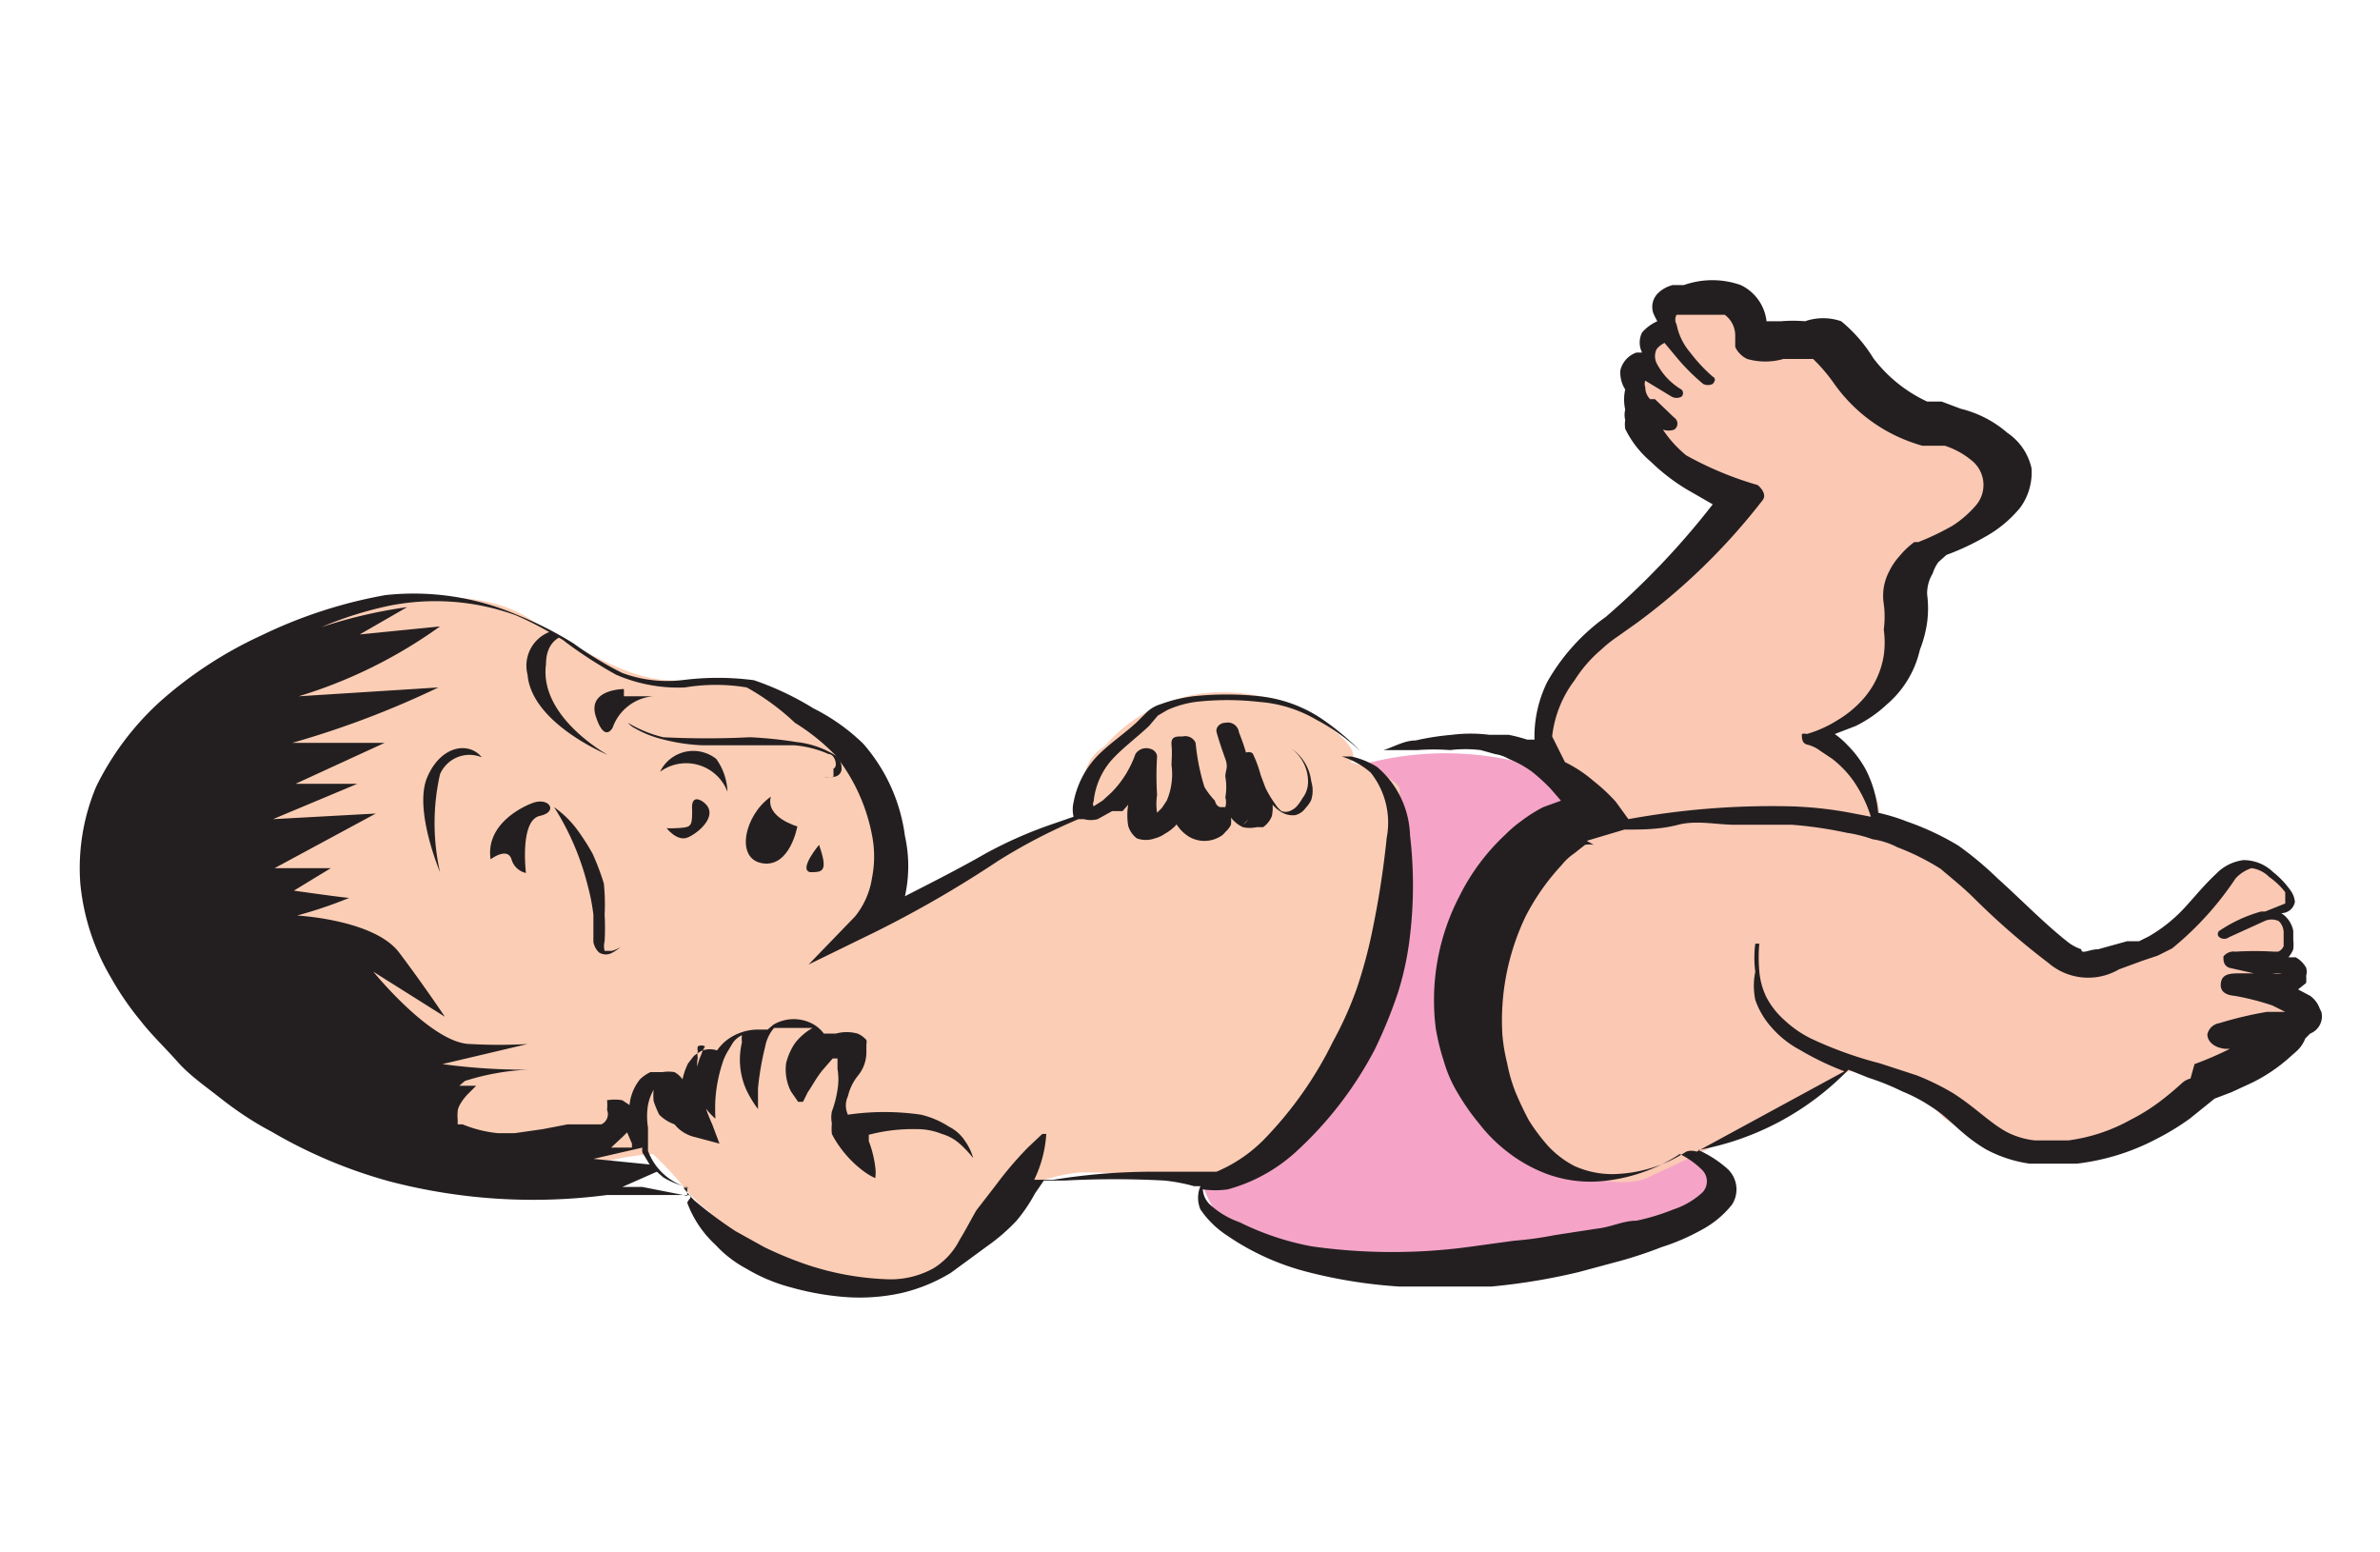 <svg id="Capa_1" data-name="Capa 1" xmlns="http://www.w3.org/2000/svg" viewBox="0 0 29.64 19.32"><defs><style>.cls-1{fill:#f5a4c7;}.cls-2{fill:#fbc8b4;}.cls-3{fill:#fccdb5;}.cls-4{fill:#231f20;}</style></defs><title>8-1mes</title><path class="cls-1" d="M14.94,14a1.4,1.4,0,0,0,.55,1.45,8.1,8.1,0,0,0,4,.26c.88-.23,1.94-.44,2-.79s-.42-.35-.59-.69a14.66,14.66,0,0,1-.28-2.52,6.36,6.36,0,0,0-1.05-2,3.89,3.89,0,0,0-2.8-.13c-.81.38-1.8,4.45-1.8,4.45"/><path class="cls-2" d="M19.47,10.23s.61,0,.37-.27a4.42,4.42,0,0,0-.69-.55,3,3,0,0,1,1.26-1.77c1.12-.81,1.25-1.31,1.25-1.31a4.78,4.78,0,0,1-.91-.74,1.44,1.44,0,0,1-.46-.87c0-.21.29-.2.29-.2s-.15-.25,0-.39a.34.34,0,0,0,.13-.34s.18-.24.31-.25.6,0,.68.06a3.82,3.82,0,0,1,.25.47s0,.18.19.11.5-.12.56,0a4.84,4.84,0,0,0,.87.74,3.47,3.47,0,0,1,1,.59c.21.26.52.38.44.56s-1.14.75-1.19,1-.21,1.06-.24,1.27a1.58,1.58,0,0,1-.68.73l-.25.1s.66.47.74.84-.19.21.2.39.82.36.83.38a7.16,7.16,0,0,0,1.28,1.18,2.23,2.23,0,0,0,1.15-.26c.35-.2.82-.88,1.07-.93a.44.44,0,0,1,.5.26c.12.18.11.24,0,.29s-.13.1-.13.1a.25.25,0,0,1,.22.23c0,.22-.07.32-.07.4a.47.47,0,0,0,.08.39c.13.23.29.24.08.43a16.92,16.92,0,0,1-1.52.91,1.61,1.61,0,0,1-1.08.56,2.45,2.45,0,0,1-1.79-.42,2.15,2.15,0,0,0-1-.58c-.15,0-.19,0-.19,0a22.54,22.54,0,0,1-2.54,1.34c-.67.22-2.08-.5-2.08-1.47a5.08,5.08,0,0,1,1.09-2.94"/><path class="cls-3" d="M15.84,14.37a1.36,1.36,0,0,1-.9.4,5.91,5.91,0,0,0-1.51-.17,2.32,2.32,0,0,0-.93.32s0,1.09-1.68,1.08-1.91-.88-2-.92a2,2,0,0,1-.29-.28,3.78,3.78,0,0,0-.4-.43,3.15,3.15,0,0,0-.53.08l-1,.09S4,15,3.21,12.66s-.34-4.12.08-4.53,2.29-1.05,3.28-.44S8,8.5,8.5,8.47a3.13,3.13,0,0,1,2,.61,2.79,2.79,0,0,1,.7,1.26A6.49,6.49,0,0,1,11,11.42s1.35-.73,1.62-.9a9.94,9.94,0,0,1,1-.42.54.54,0,0,1,.14-.81,1.93,1.93,0,0,1,1.26-.66A2.25,2.25,0,0,1,16.48,9c.53.36.34.49.34.49s.5.14.61.32a8.31,8.31,0,0,1-.57,3.37,7.55,7.55,0,0,1-1,1.24"/><path class="cls-4" d="M9.06,9.86a.75.75,0,0,0-.14-.41.46.46,0,0,0-.7.16.55.55,0,0,1,.84.25"/><path class="cls-4" d="M8.62,10.06c0,.22,0,.24-.16.25s-.16,0-.16,0,.13.17.26.12.42-.29.19-.45c0,0-.15-.11-.13.11"/><path class="cls-4" d="M6,9.43c-.16-.2-.51-.15-.68.25s.16,1.18.16,1.18a2.77,2.77,0,0,1,0-1.22A.4.4,0,0,1,6,9.43"/><path class="cls-4" d="M6.57,13.19h0c.13,0,.08,0,0,0"/><path class="cls-4" d="M27.28,13.43h0a.24.24,0,0,0-.11.06,3.7,3.7,0,0,1-.29.24,2.39,2.39,0,0,1-.34.21,2.18,2.18,0,0,1-.78.26h-.2l-.22,0A1,1,0,0,1,25,14.1c-.21-.11-.41-.32-.68-.49a3.13,3.13,0,0,0-.45-.22l-.46-.15a4.81,4.81,0,0,1-.86-.31,1.38,1.38,0,0,1-.33-.23,1,1,0,0,1-.22-.28.9.9,0,0,1-.09-.33,1.88,1.88,0,0,1,0-.34h-.05a1.34,1.34,0,0,0,0,.35.86.86,0,0,0,0,.35,1,1,0,0,0,.2.34,1.23,1.23,0,0,0,.35.28,3.61,3.61,0,0,0,.56.27l-1.84,1,0,0a.2.2,0,0,0-.13,0h0a1.73,1.73,0,0,1-.93.28,1.15,1.15,0,0,1-.46-.1,1.2,1.2,0,0,1-.33-.25,2.43,2.43,0,0,1-.24-.32,4,4,0,0,1-.17-.36,2,2,0,0,1-.1-.35,2.25,2.25,0,0,1-.06-.36A3,3,0,0,1,19,11.41a2.84,2.84,0,0,1,.45-.64.69.69,0,0,1,.15-.14l.14-.11a.29.29,0,0,1,.11,0s0,0-.09-.05l.47-.14c.22,0,.44,0,.67-.06s.48,0,.71,0,.48,0,.71,0a5.06,5.06,0,0,1,.68.1,1.67,1.67,0,0,1,.32.08,1,1,0,0,1,.31.1,3,3,0,0,1,.54.27c.14.12.28.23.42.37a9.27,9.27,0,0,0,.92.8.76.76,0,0,0,.88.08l.3-.11.18-.06.18-.09a3.92,3.92,0,0,0,.79-.87.46.46,0,0,1,.2-.13.38.38,0,0,1,.22.11.91.91,0,0,1,.2.19c0,.07,0,.14,0,.14h0l-.25.1h-.05a1.79,1.79,0,0,0-.52.24.05.05,0,0,0,0,.08.1.1,0,0,0,.12,0l.44-.2h0a.21.21,0,0,1,.18,0,.2.2,0,0,1,.06.14s0,.05,0,.09,0,0,0,.08a.12.12,0,0,1-.07.07h-.05a3.91,3.91,0,0,0-.48,0h0a.16.16,0,0,0-.15.06c0,.05,0,.11.07.14l.31.07h.17l.18,0,0,0,0,0a.3.3,0,0,1-.12,0H28.1l-.19,0h0c-.12,0-.23,0-.25.11s.05.16.17.17h0a3.23,3.23,0,0,1,.47.12l.16.08h0s0,0,0,0h0l-.05,0-.18,0a4.65,4.65,0,0,0-.59.14h0a.18.18,0,0,0-.15.14c0,.09.09.17.23.18h.12l-.07,0a4.17,4.17,0,0,1-.44.19m-8-4.08h0a1.42,1.42,0,0,1,.28-.7,1.67,1.67,0,0,1,.33-.38,1.56,1.56,0,0,1,.2-.16l.24-.17a7.88,7.88,0,0,0,1.57-1.53c.05-.06,0-.14-.06-.19h0A4.25,4.25,0,0,1,21,5.67a1.43,1.43,0,0,1-.29-.32l0,0a.22.22,0,0,0,.14,0,.09.09,0,0,0,0-.15h0l-.24-.23-.06,0,0,0a.21.21,0,0,1-.06-.15.11.11,0,0,1,0-.08l.33.2h0a.13.13,0,0,0,.12,0,.06.06,0,0,0,0-.09.81.81,0,0,1-.31-.33.2.2,0,0,1,0-.17.27.27,0,0,1,.1-.08l.15.18a2.57,2.57,0,0,0,.33.33h0a.13.13,0,0,0,.12,0s.06-.06,0-.09l0,0a2,2,0,0,1-.28-.3.76.76,0,0,1-.17-.35.12.12,0,0,1,0-.12l.06,0,.13,0c.17,0,.35,0,.41,0a.32.32,0,0,1,.13.27c0,.06,0,.06,0,.13a.31.31,0,0,0,.15.15.82.82,0,0,0,.45,0c.2,0,.38,0,.37,0a2.09,2.09,0,0,1,.25.29,2,2,0,0,0,.81.68,2.09,2.09,0,0,0,.3.11l.16,0,.12,0a1,1,0,0,1,.33.18.39.39,0,0,1,.06.56,1.31,1.31,0,0,1-.3.26,3.29,3.29,0,0,1-.42.2h0l-.05,0a1,1,0,0,0-.18.17.8.8,0,0,0-.13.19.65.65,0,0,0-.07.41,1.22,1.22,0,0,1,0,.32,1.15,1.15,0,0,1,0,.32,1.07,1.07,0,0,1-.29.58,1.34,1.34,0,0,1-.29.23,1.46,1.46,0,0,1-.38.17h0a.09.09,0,0,0-.06,0c0,.05,0,.11.06.13a.44.44,0,0,1,.17.08l.15.1a1.33,1.33,0,0,1,.26.27,1.7,1.7,0,0,1,.22.45l-.26-.05a4.78,4.78,0,0,0-.76-.08,9.9,9.9,0,0,0-2,.16l-.16-.22a2.33,2.33,0,0,0-.28-.26,1.63,1.63,0,0,0-.35-.23ZM8,14.78H8l.17,0v0l-.35,0H7.75l.43-.19.08.07a1,1,0,0,0,.3.12.8.8,0,0,0,0,.11Zm-.24-.63h0l.05-.05,0,0,.06.14s0,0,0,.05l-.26,0Zm.33.35h0l-.7-.07L8,14.29a.21.21,0,0,0,0,.06Zm7.06-4.35ZM10.34,13h0v0s0,0,0,0Zm0,0h0Zm18.55-.44a.33.33,0,0,0-.12-.16l-.15-.08h0l.1-.08a.44.44,0,0,0,0-.09.17.17,0,0,0,0-.1.33.33,0,0,0-.13-.13l-.09,0a.37.37,0,0,0,.06-.1.6.6,0,0,0,0-.12s0-.07,0-.11a.34.34,0,0,0-.15-.22s0,0-.06,0l.07,0h0a.17.17,0,0,0,.16-.14.28.28,0,0,0-.06-.15,1.08,1.08,0,0,0-.21-.22.53.53,0,0,0-.37-.15.57.57,0,0,0-.34.17c-.16.15-.27.29-.4.43a1.89,1.89,0,0,1-.44.35l-.12.06-.15,0-.36.1c-.11,0-.21.07-.21,0a.56.56,0,0,1-.18-.1c-.29-.23-.57-.52-.86-.78a4.24,4.24,0,0,0-.49-.41,3.41,3.41,0,0,0-.64-.3,2.47,2.47,0,0,0-.36-.11h0a1.46,1.46,0,0,0-.15-.53,1.31,1.31,0,0,0-.23-.31,1.07,1.07,0,0,0-.16-.14l0,0,.26-.1a1.59,1.59,0,0,0,.39-.27,1.26,1.26,0,0,0,.41-.68A1.51,1.51,0,0,0,24,7.75a1.35,1.35,0,0,0,0-.35.48.48,0,0,1,.07-.26A.47.47,0,0,1,24.14,7l.1-.09a3.12,3.12,0,0,0,.49-.23,1.5,1.5,0,0,0,.43-.36.74.74,0,0,0,.14-.49A.72.72,0,0,0,25,5.39a1.39,1.39,0,0,0-.58-.3L24.18,5,24,5a1.78,1.78,0,0,1-.67-.54A1.83,1.83,0,0,0,22.93,4,.69.69,0,0,0,22.48,4a1.86,1.86,0,0,0-.3,0h-.12s0,0,0,0S22,4,22,4a.57.57,0,0,0-.32-.45,1.06,1.06,0,0,0-.71,0l-.14,0a.4.4,0,0,0-.17.09.24.24,0,0,0-.07.26.93.93,0,0,0,.05.1.55.55,0,0,0-.19.14.28.28,0,0,0,0,.25h-.07a.31.31,0,0,0-.2.22.39.39,0,0,0,.06.24l0,0a.57.57,0,0,0,0,.25.27.27,0,0,0,0,.13.36.36,0,0,0,0,.11,1.27,1.27,0,0,0,.32.41,2.46,2.46,0,0,0,.44.34l.33.19a9.71,9.71,0,0,1-1.33,1.4,2.53,2.53,0,0,0-.73.81,1.54,1.54,0,0,0-.16.72l-.09,0a2,2,0,0,0-.23-.06l-.24,0a1.85,1.85,0,0,0-.47,0,3.25,3.25,0,0,0-.45.07c-.14,0-.27.08-.4.12l0,0,.42,0a2.81,2.81,0,0,1,.41,0,1.58,1.58,0,0,1,.38,0l.18.05a.49.49,0,0,1,.17.06,1.35,1.35,0,0,1,.29.16,2.4,2.4,0,0,1,.23.21l.13.15-.22.08a1.78,1.78,0,0,0-.27.17,1.51,1.51,0,0,0-.2.17,2.66,2.66,0,0,0-.57.76,2.81,2.81,0,0,0-.3,1.65,2.73,2.73,0,0,0,.1.41,1.65,1.65,0,0,0,.18.41,2.78,2.78,0,0,0,.26.37,1.93,1.93,0,0,0,.35.35,1.85,1.85,0,0,0,.5.28,1.58,1.58,0,0,0,.65.09,2.13,2.13,0,0,0,1-.34,1.06,1.06,0,0,1,.28.2.2.2,0,0,1,0,.28,1,1,0,0,1-.36.21,2.77,2.77,0,0,1-.46.14c-.17,0-.31.08-.5.1l-.52.08a4.46,4.46,0,0,1-.51.07l-.51.07a7.17,7.17,0,0,1-2,0,3.4,3.4,0,0,1-.9-.3,1.06,1.06,0,0,1-.37-.22.28.28,0,0,1-.09-.19,1.12,1.12,0,0,0,.31,0,2.06,2.06,0,0,0,.83-.45,4.64,4.64,0,0,0,1-1.29,5.9,5.9,0,0,0,.29-.71,3.75,3.75,0,0,0,.15-.71,5.32,5.32,0,0,0,0-1.25,1.16,1.16,0,0,0-.41-.85,1,1,0,0,0-.32-.13l-.12,0a1,1,0,0,1,.36.2,1,1,0,0,1,.2.81,11.39,11.39,0,0,1-.19,1.21,5.93,5.93,0,0,1-.18.66,4.43,4.43,0,0,1-.3.67,4.73,4.73,0,0,1-.86,1.22,1.82,1.82,0,0,1-.59.4s0,0-.11,0h-.08l-.11,0-.45,0a7.78,7.78,0,0,0-1.28.1l-.24,0a1.52,1.52,0,0,0,.15-.57h-.05l-.18.17a4.5,4.5,0,0,0-.4.47l-.24.31c-.07.12-.13.24-.21.37a.89.89,0,0,1-.32.35,1.1,1.1,0,0,1-.55.14,3.53,3.53,0,0,1-1.11-.21,4.68,4.68,0,0,1-.45-.19l-.36-.2a5.16,5.16,0,0,1-.51-.38c-.08-.08-.12-.14-.14-.16h.07a.74.74,0,0,1-.51-.46l0-.14,0-.15a.87.87,0,0,1,0-.28.62.62,0,0,1,.07-.19.74.74,0,0,0,0,.14,1.22,1.22,0,0,0,.07.17A.51.51,0,0,0,8.4,14a.46.46,0,0,0,.26.16l.3.08L8.87,14a2.08,2.08,0,0,1-.18-.68.36.36,0,0,1,0-.15.19.19,0,0,1,0-.08.15.15,0,0,1,0-.06.09.09,0,0,1,.09,0,.58.58,0,0,0-.05.11.69.69,0,0,0,0,.57.84.84,0,0,0,.18.22,2.09,2.09,0,0,1,0-.25,1.87,1.87,0,0,1,.1-.48.67.67,0,0,1,.06-.12l.06-.1a.31.31,0,0,1,.11-.09.36.36,0,0,0,0,.09.92.92,0,0,0,.05.58,1.36,1.36,0,0,0,.15.25l0-.07s0-.11,0-.19a3.55,3.55,0,0,1,.09-.52.49.49,0,0,1,.11-.23s0,0,.06,0H10l.12,0a.72.72,0,0,0-.22.19.77.77,0,0,0-.11.25.6.6,0,0,0,.06.35l.09.13H10l.06-.12c.05-.07.1-.17.18-.27l.13-.15.06,0,0,.13a.77.77,0,0,1,0,.26,1.34,1.34,0,0,1-.07.27.38.38,0,0,0,0,.15.61.61,0,0,0,0,.13,1.22,1.22,0,0,0,.12.19,1.37,1.37,0,0,0,.27.27.81.81,0,0,0,.15.09h0a.49.49,0,0,0,0-.14,1.34,1.34,0,0,0-.08-.32l0-.08,0,0a2.15,2.15,0,0,1,.6-.07.81.81,0,0,1,.31.06.57.57,0,0,1,.22.12,1.45,1.45,0,0,1,.17.18.69.69,0,0,0-.1-.21.51.51,0,0,0-.2-.18,1.12,1.12,0,0,0-.35-.15,3.15,3.15,0,0,0-.91,0h0a.27.27,0,0,1,0-.23.64.64,0,0,1,.12-.25.46.46,0,0,0,.11-.3V13l0,0h0a.1.1,0,0,0,0-.05.31.31,0,0,0-.11-.08.51.51,0,0,0-.27,0l-.15,0a.44.44,0,0,0-.12-.11.5.5,0,0,0-.51,0l-.07.06H9.44a.65.65,0,0,0-.4.14.6.6,0,0,0-.11.12l0,0a.28.28,0,0,0-.18,0,.52.52,0,0,0-.11.07l-.07.09a.8.8,0,0,0-.07.2h0a.3.3,0,0,0-.1-.09.46.46,0,0,0-.15,0l-.15,0a.48.48,0,0,0-.13.09.6.6,0,0,0-.13.32l-.09-.06a.55.55,0,0,0-.19,0l0,0a.55.55,0,0,1,0,.12.14.14,0,0,1-.07.18h0l-.05,0-.08,0L7.07,14l-.31.06-.35.05H6.2A1.56,1.56,0,0,1,5.76,14s0,0-.06,0v0l0-.06v0a.49.49,0,0,1,0-.1c0-.06.07-.16.13-.22l.1-.1,0,0H5.72l.07-.06a3,3,0,0,1,.78-.14,7.77,7.77,0,0,1-1.06-.07L6.57,13a6.3,6.3,0,0,1-.71,0c-.48,0-1.21-.9-1.21-.9l.89.56s-.26-.39-.57-.8S3.7,11.4,3.7,11.4a5.45,5.45,0,0,0,.65-.22c-.06,0-.69-.09-.69-.09l.46-.28-.7,0,1.26-.68-1.28.07,1.05-.44-.77,0,1.11-.51H3.64a11.47,11.47,0,0,0,1.82-.69l-1.74.11A6,6,0,0,0,5.48,7.8l-1,.1.59-.34A6,6,0,0,0,4,7.81a4.55,4.55,0,0,1,.86-.27,2.94,2.94,0,0,1,1.56.12,4.11,4.11,0,0,1,.42.21.45.45,0,0,0-.27.53c.05.61,1,1,1,1s-.86-.47-.77-1.13c0-.2.09-.29.16-.33A.41.41,0,0,1,7.05,8a5.57,5.57,0,0,0,.62.4,1.94,1.94,0,0,0,.86.16,2.34,2.34,0,0,1,.77,0A3,3,0,0,1,9.9,9a2.65,2.65,0,0,1,.5.4,2.28,2.28,0,0,1,.46,1,1.36,1.36,0,0,1,0,.53,1,1,0,0,1-.21.48l-.58.6.84-.41a14,14,0,0,0,1.52-.88,7,7,0,0,1,1-.52h.07a.32.32,0,0,0,.17,0l.18-.1,0,0,.13,0,0,0h0l0,0,.07-.08v0a.82.82,0,0,0,0,.26.29.29,0,0,0,.11.16.33.33,0,0,0,.22,0,.4.4,0,0,0,.13-.06.57.57,0,0,0,.14-.11.35.35,0,0,0,0-.08l0,.07a.48.48,0,0,0,.16.16.38.38,0,0,0,.38,0,.2.2,0,0,0,.07-.06.28.28,0,0,0,.07-.09.36.36,0,0,0,0-.09.39.39,0,0,0,.15.12.4.4,0,0,0,.17,0l.08,0,0,0h0a.3.3,0,0,0,.11-.14.51.51,0,0,0,0-.2l0,.05a.45.45,0,0,0,.1.09.27.27,0,0,0,.19.05.22.22,0,0,0,.13-.09.36.36,0,0,0,.07-.1.39.39,0,0,0,0-.23.57.57,0,0,0-.25-.41.51.51,0,0,1,.21.41.33.33,0,0,1-.07.21.61.61,0,0,1-.07.1.24.24,0,0,1-.09.06.14.14,0,0,1-.1,0,.34.34,0,0,1-.08-.09,1.32,1.32,0,0,1-.12-.2l-.06-.16a1.48,1.48,0,0,0-.1-.27h0a.09.09,0,0,0-.1,0s-.07,0-.06.06h0a1.31,1.31,0,0,1,.12.51.59.59,0,0,1,0,.23.32.32,0,0,1-.08.09l0,0s0,0,0,0h0s0,0,0,0L15.74,10l-.07-.11-.1-.25,0-.06a2.69,2.69,0,0,0-.14-.46A.14.14,0,0,0,15.26,9c-.07,0-.12.06-.11.11s.07.23.11.34,0,.14,0,.22a.75.75,0,0,1,0,.26.21.21,0,0,1,0,.12s0,0,0,0l-.06,0s-.05,0-.07-.08A1,1,0,0,1,15,9.8a2.68,2.68,0,0,1-.11-.55h0v0a.14.14,0,0,0-.16-.08c-.09,0-.15,0-.14.11s0,.17,0,.25a.81.81,0,0,1,0,.22.79.79,0,0,1-.06.22l-.06.09s0,0-.06.06v0a.72.72,0,0,1,0-.22,3.84,3.84,0,0,1,0-.48s0-.08-.1-.1a.16.16,0,0,0-.17.07,1.29,1.29,0,0,1-.3.48l-.11.1-.11.07a.06.06,0,0,1,0-.06.92.92,0,0,1,.21-.5c.13-.15.32-.29.48-.44l.11-.13.12-.07a1.29,1.29,0,0,1,.35-.1,3.49,3.49,0,0,1,.79,0,1.65,1.65,0,0,1,.71.22,2.57,2.57,0,0,1,.56.4,3.22,3.22,0,0,0-.52-.43,1.72,1.72,0,0,0-.74-.26,3.84,3.84,0,0,0-.83,0,1.89,1.89,0,0,0-.41.1.42.42,0,0,0-.18.11l-.11.11c-.16.15-.36.28-.51.44a1.14,1.14,0,0,0-.28.56.39.39,0,0,0,0,.18h0l-.26.09a5.33,5.33,0,0,0-.84.37c-.33.19-.67.36-1,.53a1.73,1.73,0,0,0,0-.75,2.17,2.17,0,0,0-.52-1.15,2.49,2.49,0,0,0-.62-.44,3.66,3.66,0,0,0-.74-.35,3.43,3.43,0,0,0-.9,0,1.63,1.63,0,0,1-.74-.09,4.31,4.31,0,0,1-.61-.37,4.46,4.46,0,0,0-.69-.35A3.27,3.27,0,0,0,4.8,7.41a5.92,5.92,0,0,0-1.54.5A5.11,5.11,0,0,0,2,8.73,3.53,3.53,0,0,0,1.2,9.79,2.61,2.61,0,0,0,1,11a2.83,2.83,0,0,0,.38,1.17,3.7,3.7,0,0,0,.37.54c.14.18.31.34.46.51s.34.3.53.45.41.3.64.42a6.07,6.07,0,0,0,1.47.62,7.08,7.08,0,0,0,2.71.17c.52,0,.9,0,1,0s0,.06,0,.1a1.35,1.35,0,0,0,.35.52,1.46,1.46,0,0,0,.39.3,2.12,2.12,0,0,0,.55.23,3.46,3.46,0,0,0,.67.12,2.43,2.43,0,0,0,.71-.05,2.11,2.11,0,0,0,.61-.25l.45-.33a2.37,2.37,0,0,0,.37-.32,2,2,0,0,0,.23-.34L13,14.7h.26a11.55,11.55,0,0,1,1.24,0,2.2,2.2,0,0,1,.37.07l.08,0h0a.37.37,0,0,0,0,.29,1.19,1.19,0,0,0,.34.33,3.15,3.15,0,0,0,1,.45,6.16,6.16,0,0,0,1.14.18c.19,0,.38,0,.57,0l.57,0a7.75,7.75,0,0,0,1.09-.18l.52-.14a5.08,5.08,0,0,0,.51-.17,2.68,2.68,0,0,0,.49-.21,1.22,1.22,0,0,0,.39-.32.35.35,0,0,0-.05-.44,1.39,1.39,0,0,0-.37-.24,3.47,3.47,0,0,0,1.87-1l.25.1a3.07,3.07,0,0,1,.42.17,2,2,0,0,1,.36.19c.23.14.36.34.68.53a1.62,1.62,0,0,0,.55.18l.27,0h.31a2.83,2.83,0,0,0,1-.31,3.18,3.18,0,0,0,.41-.25l.31-.25.21-.08.26-.12a2.06,2.06,0,0,0,.46-.31l.09-.08a.41.41,0,0,0,.11-.16v0s0,0,0,0h0l0,0,0,0,.06-.06A.23.23,0,0,0,28.91,12.6Z"/><path class="cls-4" d="M9.5,10.75c.34.05.43-.46.43-.46s-.4-.11-.33-.37c-.33.23-.45.78-.1.83"/><path class="cls-4" d="M10.09,10.86c.15,0,.23,0,.11-.34,0,0-.26.31-.11.34"/><path class="cls-4" d="M8.13,8.67l-.36,0V8.58s-.46,0-.35.34.21.14.21.14a.59.59,0,0,1,.5-.39"/><path class="cls-4" d="M6.72,10.16c.24-.05.12-.24-.09-.16s-.58.31-.52.7c0,0,.21-.16.26,0a.24.24,0,0,0,.18.17s-.08-.65.17-.71"/><path class="cls-4" d="M7.52,11a3.18,3.18,0,0,0-.14-.37,2.79,2.79,0,0,0-.2-.31,1.27,1.27,0,0,0-.28-.27,3.07,3.07,0,0,1,.17.3,3.34,3.34,0,0,1,.25.68,2.53,2.53,0,0,1,.07.36c0,.13,0,.24,0,.34a.24.24,0,0,0,.07.13.16.16,0,0,0,.17,0,.51.51,0,0,0,.1-.07.37.37,0,0,1-.11.05s-.08,0-.09,0a.23.23,0,0,1,0-.12,3.08,3.08,0,0,0,0-.33A2.6,2.6,0,0,0,7.52,11"/><path class="cls-4" d="M10.38,9.67a.19.19,0,0,1-.12,0,.29.29,0,0,0,.14,0,.1.1,0,0,0,.08-.11.19.19,0,0,0-.07-.15,1.14,1.14,0,0,0-.49-.17,5.16,5.16,0,0,0-.58-.06,10.75,10.75,0,0,1-1.08,0A1.57,1.57,0,0,1,7.82,9a.28.28,0,0,0,.09.07,1.29,1.29,0,0,0,.32.13,2.37,2.37,0,0,0,.51.08l.58,0,.57,0a1.33,1.33,0,0,1,.43.11c.08,0,.12.16.06.18"/></svg>
